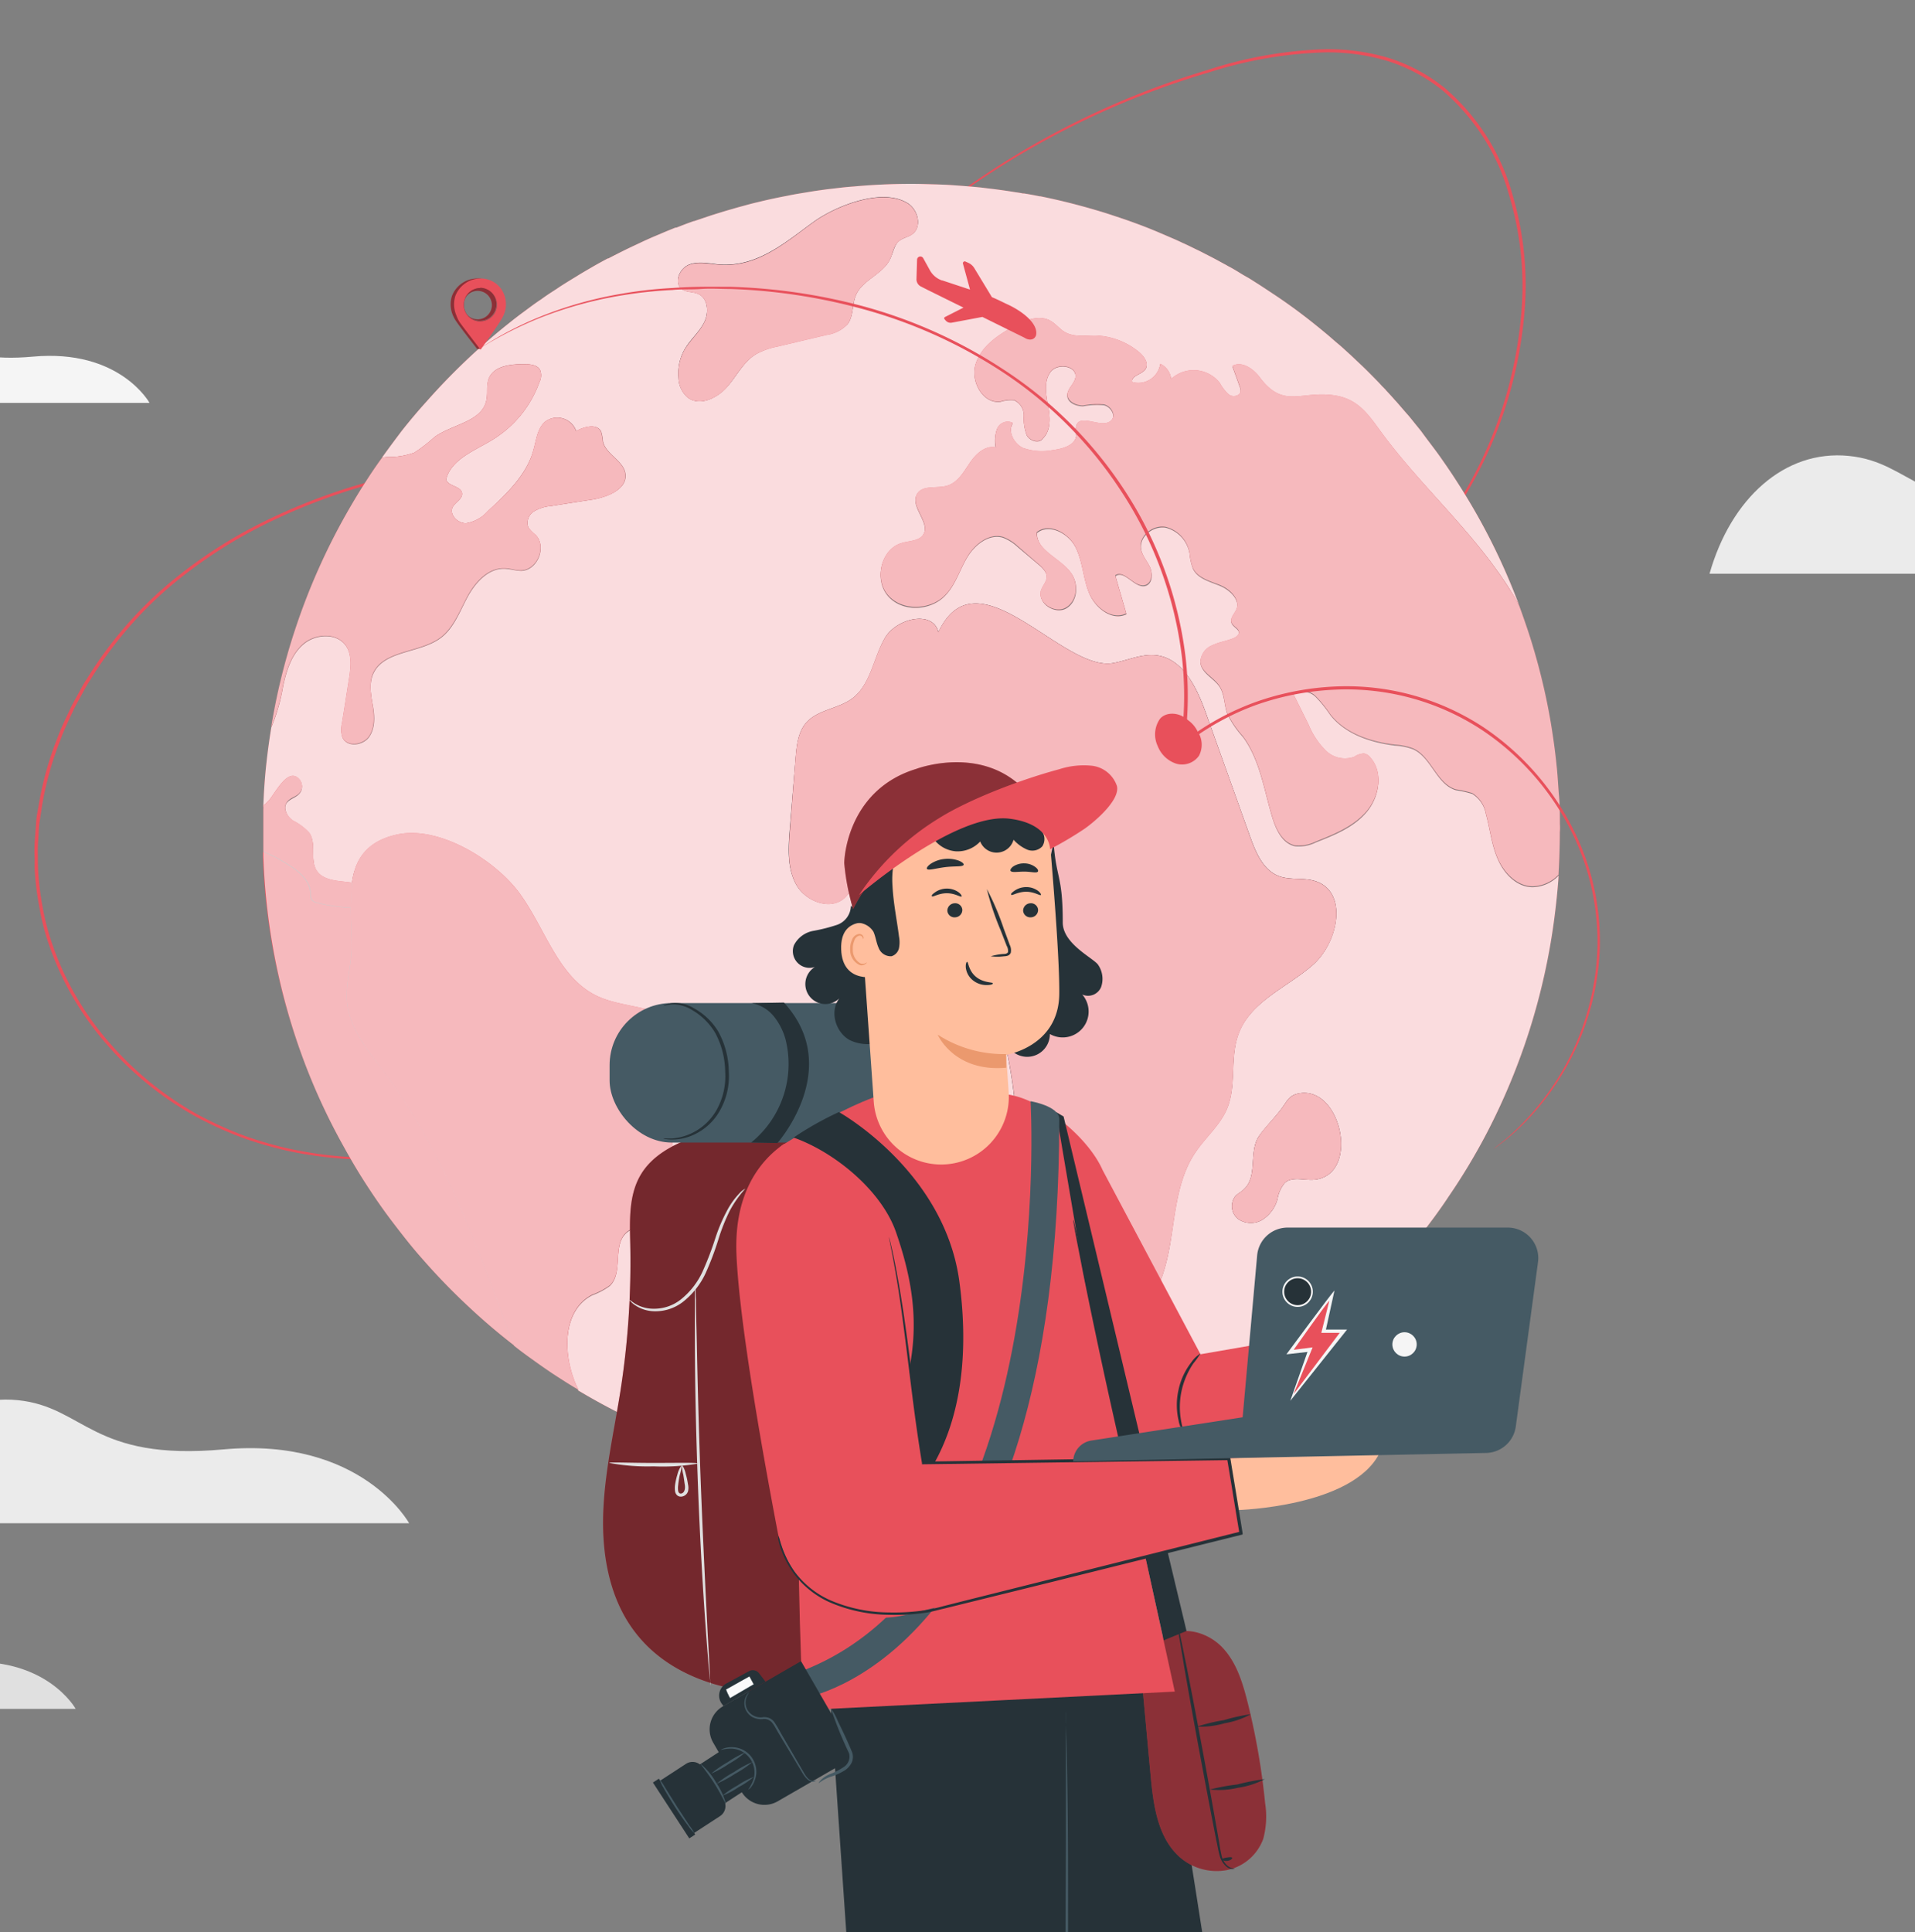 <svg xmlns="http://www.w3.org/2000/svg" viewBox="0 0 295.73 298.37"><rect x="0" y="0" width="295.73" height="298.37" fill="#808080" stroke="none"/><defs><style>.cls-1{fill:#ebebeb;}.cls-2{fill:#f5f5f5;}.cls-3{fill:#e0e0e0;}.cls-4{fill:#e8505b;}.cls-5{opacity:0.8;}.cls-6{fill:#fff;}.cls-7{fill:#263238;}.cls-8{opacity:0.6;}.cls-9{opacity:0.4;}.cls-10{fill:#455a64;}.cls-11{opacity:0.5;}.cls-12{fill:#ffbe9d;}.cls-13{fill:#eb996e;}.cls-14{fill:#fafafa;}</style></defs><title>heroMesa de trabajo 1</title><g id="Background_Complete" data-name="Background Complete"><path class="cls-1" d="M16.76,430.78c20.4-7.5,30-28.65,34.48-48.75.74-3.36,2-6.77,1.16-10.1s-4.08-6.29-7.46-5.66c-2.8.52-4.63,3.11-6.64,5.13a20.28,20.28,0,0,1-9.83,5.42c-2.43.55-5.25.54-7.08-1.16-2.5-2.33-1.82-6.38-.95-9.68l4.88-18.47c.87-3.3,1.75-6.67,1.52-10.08s-1.79-6.92-4.75-8.62-7.38-.89-8.88,2.17a31.51,31.51,0,0,0-1.16,4.1c-.44,1.34-1.48,2.7-2.9,2.74s-2.54-1.24-3.29-2.46c-2.61-4.23-3.85-9.14-4.94-14s-2.09-9.77-4.3-14.22-5.8-8.45-10.53-10-10.6.11-13,4.45-.88,9.79,1.15,14.34A76.64,76.64,0,0,0-14,334.65a6.3,6.3,0,0,1,1.9,3.44c.16,2.39-2.53,4-4.92,4.2-2.71.17-5.35-.78-8-1.14s-5.81,0-7.43,2.22c-2.24,3-.29,7.31,1.93,10.36A66.58,66.58,0,0,0-14.34,369.4c2.24,1.53,4.63,3,6.18,5.19s2,5.51.19,7.53-5.08,2-7.54.84-4.42-3.11-6.65-4.66c-4.16-2.9-10.19-4.11-14.15-.94-2.61,2.08-3.7,5.63-3.51,9a24.71,24.71,0,0,0,3,9.48A66.57,66.57,0,0,0-14.24,422c9.75,6.4,19.4,9.93,31,8.82"/><path class="cls-1" d="M-19.71,235.21H63.18s-7.33-13.34-28.66-11.4c-20.38,1.85-21.42-6.56-31.78-7.6S-16.26,223.12-19.71,235.21Z"/><path class="cls-1" d="M264,88.59h79.38s-7-12.77-27.45-10.91c-19.52,1.77-20.51-6.29-30.43-7.28S267.29,77,264,88.59Z"/><path class="cls-2" d="M-28.84,62.21H23.09s-4.59-8.36-18-7.14C-7.64,56.23-8.28,51-14.78,50.31S-26.68,54.64-28.84,62.21Z"/><path class="cls-3" d="M-40.25,263.88H11.69s-4.6-8.36-18-7.14C-19,257.9-19.69,252.63-26.18,252S-38.08,256.31-40.25,263.88Z"/></g><g id="Earth"><path class="cls-4" d="M205.58,97.85l.4-.31,1.2-.86c.53-.38,1.21-.81,1.95-1.41l2.57-2c.92-.83,2-1.72,3.05-2.75S217,88.3,218.14,87a64.63,64.63,0,0,0,7.13-9.51,65.51,65.51,0,0,0,9.66-29.11,48.53,48.53,0,0,0-1.83-18.05A32.87,32.87,0,0,0,222.81,14a26,26,0,0,0-8.67-4.62,32.23,32.23,0,0,0-9.51-1.29,64.52,64.52,0,0,0-17.95,3.1,128.28,128.28,0,0,0-28.4,12.26A133.05,133.05,0,0,0,141.12,35.4c-1.89,1.6-3.35,2.83-4.31,3.72l-1.11,1-.39.33s.11-.13.35-.36l1.08-1c.93-.91,2.38-2.17,4.25-3.79a128,128,0,0,1,45.56-24.51A64.58,64.58,0,0,1,204.63,7.6a33,33,0,0,1,9.66,1.3,26.5,26.5,0,0,1,8.85,4.72,33.35,33.35,0,0,1,10.45,16.52,48.93,48.93,0,0,1,1.82,18.24,65.36,65.36,0,0,1-9.83,29.26,63,63,0,0,1-7.23,9.51c-1.14,1.34-2.37,2.43-3.43,3.51s-2.16,1.91-3.09,2.73l-2.61,2c-.74.59-1.44,1-2,1.37l-1.23.82C205.73,97.77,205.58,97.85,205.58,97.85Z"/><path class="cls-4" d="M74.69,176.53a52.92,52.92,0,0,1-7.9,1.8,61.38,61.38,0,0,1-22-.54,59,59,0,0,1-7.06-2,57,57,0,0,1-7.27-3.25A50.66,50.66,0,0,1,16.8,161.63a46.1,46.1,0,0,1-9.57-16.76,37.19,37.19,0,0,1-1.19-5,41.73,41.73,0,0,1-.65-5.14c-.09-.87,0-1.75-.06-2.62a21.16,21.16,0,0,1,.07-2.64c.06-.88.13-1.76.19-2.65s.27-1.76.41-2.64a50.3,50.3,0,0,1,2.85-10.18c.59-1.64,1.37-3.18,2.09-4.74.37-.77.81-1.5,1.21-2.25s.8-1.5,1.27-2.19A61.17,61.17,0,0,1,26,90.17a73.2,73.2,0,0,1,14.67-9.58A91.58,91.58,0,0,1,54.87,75a120.6,120.6,0,0,1,21.67-4.18c2.6-.25,4.62-.41,6-.46l1.56-.08h.53l-.53.06-1.55.13c-1.37.09-3.38.29-6,.56A124.3,124.3,0,0,0,55,75.4,91.68,91.68,0,0,0,40.84,81,73.28,73.28,0,0,0,26.3,90.53a61.06,61.06,0,0,0-12.45,14.6c-.46.69-.85,1.44-1.25,2.18s-.84,1.47-1.2,2.23c-.71,1.55-1.49,3.08-2.06,4.7a50,50,0,0,0-2.83,10.08c-.13.87-.26,1.74-.4,2.61s-.13,1.75-.19,2.62a20.69,20.69,0,0,0-.07,2.61c0,.86,0,1.73.06,2.59a42.72,42.72,0,0,0,.63,5.08,37.88,37.88,0,0,0,1.18,4.89,45.63,45.63,0,0,0,9.44,16.6,50.59,50.59,0,0,0,13.51,10.86,57.4,57.4,0,0,0,7.19,3.24,58.46,58.46,0,0,0,7,2,62,62,0,0,0,21.89.7c2.58-.39,4.56-.81,5.89-1.13l1.52-.36Z"/><path class="cls-4" d="M231.33,132.74c-1-2.22-1.21-4.68-1.86-7a4.62,4.62,0,0,0-2.11-3.14,17.1,17.1,0,0,0-2.52-.57c-3-.89-3.77-5-6.58-6.31a9.4,9.4,0,0,0-2.82-.59c-3.76-.45-7.65-1.75-10-4.7a18.81,18.81,0,0,0-2.31-2.85,2.78,2.78,0,0,0-3.4-.32l2.35,4.74a12.31,12.31,0,0,0,2.63,4,4.23,4.23,0,0,0,4.43,1,2.94,2.94,0,0,1,1.49-.52,1.6,1.6,0,0,1,1,.62c2,2.27,1.38,6-.61,8.34s-4.94,3.51-7.78,4.63a6,6,0,0,1-3.17.62c-2-.36-3-2.5-3.58-4.42-1.29-4.25-1.9-8.87-4.54-12.45a15.72,15.72,0,0,1-2.39-3.48c-.54-1.42-.41-3.09-1.27-4.34s-2.78-2.08-2.9-3.66a2.89,2.89,0,0,1,1.85-2.57c1-.5,2.16-.64,3.21-1.07.41-.17.87-.47.88-.92,0-.66-.92-.93-1.15-1.55s.46-1.35.76-2c.65-1.55-1-3.12-2.54-3.76s-3.44-1.09-4.17-2.62a9,9,0,0,1-.51-2.26,5,5,0,0,0-3.71-4.1c-2-.31-4.11,1.42-3.79,3.35.19,1.06,1,1.89,1.41,2.87s.32,2.44-.7,2.76c-1.66.51-3.26-2.54-4.66-1.49.57,2,1.13,3.9,1.7,5.87-2.19,1.11-4.81-.91-5.74-3.19s-1-4.87-2.08-7.06-4.11-3.83-6-2.28c-.1,2.82,3.63,4,5.28,6.25,1.19,1.65,1,4.33-.74,5.37s-4.52-.77-3.86-2.69c.24-.67.79-1.22.86-1.94.06-.88-.68-1.6-1.37-2.17l-3.18-2.68a7,7,0,0,0-2.27-1.43c-2.19-.63-4.38,1.15-5.54,3.1s-1.8,4.26-3.41,5.9c-2.3,2.37-6.66,2.52-8.81,0s-1.07-7.16,2.12-8.06c1.21-.33,2.73-.3,3.36-1.36,1.11-1.89-2.06-4.3-1-6.2.84-1.46,3.06-.8,4.67-1.29s2.51-2.11,3.46-3.5,2.41-2.78,4.06-2.41a5.14,5.14,0,0,1,.18-2.89,1.76,1.76,0,0,1,2.42-.89c-.81,1.33.16,3.19,1.57,3.86a8.68,8.68,0,0,0,4.62.33c1.55-.19,3.5-.76,3.63-2.32a5.51,5.51,0,0,1,0-1.52c.68-1.86,4.1.7,5.42-.79.76-.78-.08-2.16-1.14-2.41a11.3,11.3,0,0,0-3.22.16c-1.08,0-2.4-.53-2.44-1.61s1.14-1.82,1.27-2.87c.2-1.77-2.81-2.23-3.87-.79s-.69,3.43-.37,5.19.49,3.83-.81,5.07c-.55.84-2,.4-2.47-.49a7.21,7.21,0,0,1-.46-3,2.55,2.55,0,0,0-1.51-2.42,5.31,5.31,0,0,0-2.11.24c-2.76.33-4.68-3.24-3.8-5.87s3.36-4.35,5.79-5.7c1.77-1,4-1.9,5.74-.9.82.46,1.39,1.25,2.2,1.73,1.4.82,3.13.52,4.73.55a11.06,11.06,0,0,1,6.9,2.68c.71.65,1.38,1.73.82,2.51s-2.33,1-2,2a3.44,3.44,0,0,0,4.31-2.78,2.89,2.89,0,0,1,1.67,2.35,5.12,5.12,0,0,1,7.53.62,6.65,6.65,0,0,0,1.4,1.79c.63.41,1.74.2,1.82-.54a1.53,1.53,0,0,0-.13-.7c-.38-1.08-.77-2.14-1.15-3.2,1.47-.8,3.22.44,4.22,1.77,3.71,5,6.36,2,11.59,2.8,3.53.53,5.09,2.8,7.09,5.55C219.34,75,227.43,82,233,90.78c.59.91,1.13,1.85,1.64,2.8-.1-.24-.18-.47-.27-.71a97.71,97.71,0,0,0-8.09-16.45c-.68-1.11-1.38-2.2-2.09-3.28-.45-.67-.91-1.35-1.37-2-.58-.85-1.2-1.68-1.82-2.5s-1-1.32-1.49-2c-.35-.45-.72-.89-1.08-1.34s-.79-1-1.24-1.49l-1.33-1.54c-.13-.15-.27-.31-.43-.47-.46-.54-.95-1.06-1.44-1.59a.52.52,0,0,0-.14-.16q-.19-.21-.42-.42c-.39-.45-.82-.88-1.23-1.3-.69-.7-1.38-1.4-2.1-2.07s-1.19-1.14-1.8-1.69-1.08-1-1.64-1.46-1.08-.94-1.63-1.4-1.35-1.12-2.05-1.68h0c-1.92-1.54-3.9-3-5.93-4.36l-1.51-1c-.51-.34-1-.66-1.54-1s-1-.65-1.55-.95-1.05-.63-1.57-.94-.84-.49-1.27-.71a7,7,0,0,0-.65-.36c-.91-.51-1.83-1-2.75-1.46-.46-.24-.92-.48-1.39-.7s-1.19-.59-1.79-.86a1.31,1.31,0,0,0-.27-.12c-.54-.26-1.08-.51-1.64-.75-.77-.33-1.55-.67-2.33-1s-1.77-.73-2.68-1.07-2-.74-3-1.07-2.05-.69-3.08-1-2.06-.61-3.11-.89q-3.09-.84-6.26-1.48a.45.45,0,0,1-.11,0c-.81-.16-1.62-.32-2.43-.44l-.16,0q-.52-.11-1.08-.18-2.25-.37-4.56-.63l-.56-.07c-.44-.06-.89-.09-1.35-.14q-1.51-.13-3.06-.24c-1.06-.08-2.14-.12-3.22-.15s-2.25-.07-3.37-.07q-4.48,0-8.85.4c-.7.05-1.38.11-2.07.19l-2.14.25c-.71.1-1.42.19-2.12.3l-2.13.35c-.6.1-1.22.21-1.82.34-1.49.28-3,.6-4.42.95-.69.16-1.37.33-2.05.52s-1.36.36-2,.56c-1.13.31-2.22.66-3.32,1h0l-2.67.9-.06,0c-.9.31-1.77.65-2.66,1l-.15,0c-.8.32-1.61.65-2.41,1-1,.41-2,.85-2.95,1.3s-1.63.76-2.42,1.15-1.72.86-2.56,1.3l-.09,0c-.81.43-1.62.87-2.41,1.33s-1.63.94-2.44,1.45h0c-.76.46-1.51.92-2.25,1.39-.29.18-.56.37-.84.56-.8.51-1.56,1-2.33,1.57-1,.65-1.88,1.33-2.79,2s-1.61,1.22-2.38,1.84A99.62,99.62,0,0,0,65.87,62c-1.35,1.49-2.62,3-3.85,4.56C61,67.91,60,69.25,59,70.65q-1.31,1.81-2.53,3.71,1.23-1.89,2.53-3.71l.76-.08A11.68,11.68,0,0,0,64,69.89a25.61,25.61,0,0,0,3.11-2.41c2.76-2,7.28-2.33,8-5.63.25-1.11,0-2.32.37-3.38.77-2,3.42-2.27,5.55-2.24.9,0,2,.13,2.38.92A2.28,2.28,0,0,1,83.3,59,17.24,17.24,0,0,1,76,67.94c-2.76,1.68-6.36,3-7.12,6.12.38,1.06,2.32,1,2.47,2.09.12.89-1,1.35-1.44,2.14-.6,1.16.78,2.57,2.09,2.51a5.79,5.79,0,0,0,3.38-1.9c2.89-2.68,5.92-5.57,7-9.38.45-1.57.61-3.41,1.88-4.45A3.1,3.1,0,0,1,89,66.57c1.25-.69,3.2-1.22,3.85.08a6.75,6.75,0,0,1,.27,1.49c.41,2,3.19,3,3.47,5,.34,2.36-2.69,3.58-5.06,4-2.14.33-4.28.66-6.42,1A6.06,6.06,0,0,0,82.4,79a2.08,2.08,0,0,0-.8,2.49,6.64,6.64,0,0,0,1.11,1.14c1.78,1.78.32,5.44-2.18,5.52-.86,0-1.7-.28-2.56-.32-2.54-.11-4.55,2.13-5.76,4.36s-2.1,4.79-4.13,6.32c-3.27,2.45-8.9,1.88-10.49,5.66-.63,1.52-.3,3.23,0,4.87s.36,3.42-.59,4.77-3.38,1.62-4.08.13a3.69,3.69,0,0,1-.09-2.11c.38-2.35.74-4.7,1.11-7,.27-1.75.51-3.7-.53-5.13-1.44-2-4.67-1.8-6.55-.2s-2.63,4.11-3.15,6.5a28.32,28.32,0,0,1-1.81,6.31h0c-.33,2-.6,4-.81,6s-.35,4.11-.43,6.2a6.93,6.93,0,0,0,.81-.76c1-1,3-5.39,4.82-3.25a1.62,1.62,0,0,1,0,2c-.56.72-1.67.87-2.1,1.65s.21,2.06,1.06,2.67a8.85,8.85,0,0,1,2.51,1.87c1.16,1.66.05,4.18,1.17,5.88,1,1.46,3,1.55,4.79,1.75l.61.09c.49-3.49,2.12-6.33,6.88-7.41,6.56-1.49,15.19,4,18.89,8.9,4.12,5.54,6.07,13.37,12.38,16.15,4.52,2,11,1.26,13.15,5.69,2,4-1.46,8.42-2,12.81-.34,2.91.62,5.79.84,8.69s-.65,6.32-3.3,7.54c-1.48.66-3.33.58-4.52,1.69-2.11,2-.38,6.13-2.49,8.12a10.91,10.91,0,0,1-2.68,1.42c-4.74,2.39-4.62,9.37-2.41,14.21l.24.5a100.06,100.06,0,0,0,51.4,14.2,99.74,99.74,0,0,0,47-11.71h0a100.71,100.71,0,0,0,8.87-5.34,99.25,99.25,0,0,0,12.45-9.9,96.71,96.71,0,0,0,7.61-7.94c1.68-1.94,3.27-3.95,4.79-6,.78-1.07,1.54-2.13,2.25-3.22a96.19,96.19,0,0,0,6-10A99.91,99.91,0,0,0,240,142.05c.3-2.25.54-4.54.7-6.84a5.75,5.75,0,0,1-4,1.79C234.28,137,232.3,135,231.33,132.74Z"/><g class="cls-5"><path class="cls-6" d="M231.33,132.74c-1-2.22-1.21-4.68-1.86-7a4.62,4.62,0,0,0-2.11-3.14,17.1,17.1,0,0,0-2.52-.57c-3-.89-3.77-5-6.58-6.31a9.4,9.4,0,0,0-2.82-.59c-3.76-.45-7.65-1.75-10-4.7a18.81,18.81,0,0,0-2.31-2.85,2.78,2.78,0,0,0-3.4-.32l2.35,4.74a12.31,12.31,0,0,0,2.63,4,4.23,4.23,0,0,0,4.43,1,2.94,2.94,0,0,1,1.49-.52,1.6,1.6,0,0,1,1,.62c2,2.27,1.38,6-.61,8.34s-4.94,3.51-7.78,4.63a6,6,0,0,1-3.17.62c-2-.36-3-2.5-3.58-4.42-1.29-4.25-1.9-8.87-4.54-12.45a15.72,15.72,0,0,1-2.39-3.48c-.54-1.42-.41-3.09-1.27-4.34s-2.78-2.08-2.9-3.66a2.89,2.89,0,0,1,1.85-2.57c1-.5,2.16-.64,3.21-1.07.41-.17.87-.47.88-.92,0-.66-.92-.93-1.15-1.55s.46-1.35.76-2c.65-1.55-1-3.12-2.54-3.76s-3.44-1.09-4.17-2.62a9,9,0,0,1-.51-2.26,5,5,0,0,0-3.71-4.1c-2-.31-4.11,1.42-3.79,3.35.19,1.06,1,1.89,1.41,2.87s.32,2.44-.7,2.76c-1.66.51-3.26-2.54-4.66-1.49.57,2,1.13,3.9,1.7,5.87-2.19,1.11-4.81-.91-5.74-3.19s-1-4.87-2.08-7.06-4.11-3.83-6-2.28c-.1,2.82,3.63,4,5.28,6.25,1.19,1.65,1,4.33-.74,5.37s-4.52-.77-3.86-2.69c.24-.67.79-1.22.86-1.94.06-.88-.68-1.6-1.37-2.17l-3.18-2.68a7,7,0,0,0-2.27-1.43c-2.19-.63-4.38,1.15-5.54,3.1s-1.8,4.26-3.41,5.9c-2.3,2.37-6.66,2.52-8.81,0s-1.07-7.16,2.12-8.06c1.21-.33,2.73-.3,3.36-1.36,1.11-1.89-2.06-4.3-1-6.2.84-1.46,3.06-.8,4.67-1.29s2.51-2.11,3.46-3.5,2.41-2.78,4.06-2.41a5.14,5.14,0,0,1,.18-2.89,1.76,1.76,0,0,1,2.42-.89c-.81,1.33.16,3.19,1.57,3.86a8.68,8.68,0,0,0,4.62.33c1.55-.19,3.5-.76,3.63-2.32a5.51,5.51,0,0,1,0-1.52c.68-1.86,4.1.7,5.42-.79.76-.78-.08-2.16-1.14-2.41a11.3,11.3,0,0,0-3.22.16c-1.08,0-2.4-.53-2.44-1.61s1.14-1.82,1.27-2.87c.2-1.77-2.81-2.23-3.87-.79s-.69,3.43-.37,5.19.49,3.83-.81,5.07c-.55.84-2,.4-2.47-.49a7.21,7.21,0,0,1-.46-3,2.55,2.55,0,0,0-1.51-2.42,5.31,5.31,0,0,0-2.11.24c-2.76.33-4.68-3.24-3.8-5.87s3.36-4.35,5.79-5.7c1.77-1,4-1.9,5.74-.9.82.46,1.39,1.25,2.2,1.73,1.4.82,3.13.52,4.73.55a11.06,11.06,0,0,1,6.9,2.68c.71.65,1.38,1.73.82,2.51s-2.33,1-2,2a3.44,3.44,0,0,0,4.31-2.78,2.89,2.89,0,0,1,1.67,2.35,5.12,5.12,0,0,1,7.53.62,6.65,6.65,0,0,0,1.4,1.79c.63.41,1.74.2,1.82-.54a1.53,1.53,0,0,0-.13-.7c-.38-1.08-.77-2.14-1.15-3.2,1.47-.8,3.22.44,4.22,1.77,3.71,5,6.36,2,11.59,2.8,3.53.53,5.09,2.8,7.09,5.55C219.34,75,227.43,82,233,90.78c.59.91,1.13,1.85,1.64,2.8-.1-.24-.18-.47-.27-.71a97.71,97.71,0,0,0-8.09-16.45c-.68-1.11-1.38-2.2-2.09-3.28-.45-.67-.91-1.35-1.37-2-.58-.85-1.2-1.68-1.82-2.5s-1-1.32-1.49-2c-.35-.45-.72-.89-1.08-1.34s-.79-1-1.24-1.49l-1.33-1.54c-.13-.15-.27-.31-.43-.47-.46-.54-.95-1.06-1.44-1.59a.52.52,0,0,0-.14-.16q-.19-.21-.42-.42c-.39-.45-.82-.88-1.23-1.3-.69-.7-1.38-1.4-2.1-2.07s-1.19-1.14-1.8-1.69-1.08-1-1.64-1.46-1.08-.94-1.63-1.4-1.35-1.12-2.05-1.68h0c-1.92-1.54-3.9-3-5.93-4.36l-1.51-1c-.51-.34-1-.66-1.54-1s-1-.65-1.55-.95-1.05-.63-1.57-.94-.84-.49-1.27-.71a7,7,0,0,0-.65-.36c-.91-.51-1.83-1-2.75-1.46-.46-.24-.92-.48-1.39-.7s-1.19-.59-1.79-.86a1.31,1.31,0,0,0-.27-.12c-.54-.26-1.08-.51-1.64-.75-.77-.33-1.55-.67-2.33-1s-1.77-.73-2.68-1.07-2-.74-3-1.07-2.05-.69-3.08-1-2.06-.61-3.11-.89q-3.09-.84-6.26-1.48a.45.45,0,0,1-.11,0c-.81-.16-1.62-.32-2.43-.44l-.16,0q-.52-.11-1.08-.18-2.25-.37-4.56-.63l-.56-.07c-.44-.06-.89-.09-1.35-.14q-1.51-.13-3.06-.24c-1.06-.08-2.14-.12-3.22-.15s-2.25-.07-3.37-.07q-4.48,0-8.85.4c-.7.05-1.38.11-2.07.19l-2.14.25c-.71.1-1.42.19-2.12.3l-2.13.35c-.6.1-1.22.21-1.82.34-1.49.28-3,.6-4.42.95-.69.16-1.37.33-2.05.52s-1.36.36-2,.56c-1.13.31-2.22.66-3.32,1h0l-2.67.9-.06,0c-.9.31-1.77.65-2.66,1l-.15,0c-.8.32-1.61.65-2.41,1-1,.41-2,.85-2.95,1.3s-1.63.76-2.42,1.15-1.72.86-2.56,1.3l-.09,0c-.81.43-1.62.87-2.41,1.33s-1.63.94-2.44,1.45h0c-.76.46-1.51.92-2.25,1.39-.29.18-.56.37-.84.56-.8.51-1.56,1-2.33,1.57-1,.65-1.88,1.33-2.79,2s-1.61,1.22-2.38,1.84A99.62,99.62,0,0,0,65.87,62c-1.35,1.49-2.62,3-3.85,4.56C61,67.91,60,69.25,59,70.65q-1.31,1.81-2.53,3.71,1.23-1.89,2.53-3.71l.76-.08A11.68,11.68,0,0,0,64,69.89a25.61,25.61,0,0,0,3.11-2.41c2.76-2,7.28-2.33,8-5.63.25-1.11,0-2.32.37-3.38.77-2,3.42-2.27,5.55-2.24.9,0,2,.13,2.38.92A2.28,2.28,0,0,1,83.3,59,17.24,17.24,0,0,1,76,67.94c-2.76,1.68-6.36,3-7.12,6.12.38,1.06,2.32,1,2.47,2.09.12.89-1,1.35-1.44,2.14-.6,1.16.78,2.57,2.09,2.51a5.79,5.79,0,0,0,3.38-1.9c2.89-2.68,5.92-5.57,7-9.38.45-1.57.61-3.41,1.88-4.45A3.1,3.1,0,0,1,89,66.57c1.25-.69,3.2-1.22,3.85.08a6.75,6.75,0,0,1,.27,1.49c.41,2,3.19,3,3.47,5,.34,2.36-2.69,3.58-5.06,4-2.14.33-4.28.66-6.42,1A6.06,6.06,0,0,0,82.4,79a2.08,2.08,0,0,0-.8,2.49,6.64,6.64,0,0,0,1.11,1.14c1.78,1.78.32,5.44-2.18,5.52-.86,0-1.7-.28-2.56-.32-2.54-.11-4.55,2.13-5.76,4.36s-2.1,4.79-4.13,6.32c-3.27,2.45-8.9,1.88-10.49,5.66-.63,1.52-.3,3.23,0,4.87s.36,3.42-.59,4.77-3.38,1.62-4.08.13a3.69,3.69,0,0,1-.09-2.11c.38-2.35.74-4.7,1.11-7,.27-1.75.51-3.7-.53-5.13-1.44-2-4.67-1.8-6.55-.2s-2.63,4.11-3.15,6.5a28.32,28.32,0,0,1-1.81,6.31h0c-.33,2-.6,4-.81,6s-.35,4.11-.43,6.2a6.93,6.93,0,0,0,.81-.76c1-1,3-5.39,4.82-3.25a1.62,1.62,0,0,1,0,2c-.56.72-1.67.87-2.1,1.65s.21,2.06,1.06,2.67a8.85,8.85,0,0,1,2.51,1.87c1.16,1.66.05,4.18,1.17,5.88,1,1.46,3,1.55,4.79,1.75l.61.09c.49-3.49,2.12-6.33,6.88-7.41,6.56-1.49,15.19,4,18.89,8.9,4.12,5.54,6.07,13.37,12.38,16.15,4.52,2,11,1.26,13.15,5.69,2,4-1.46,8.42-2,12.81-.34,2.91.62,5.79.84,8.69s-.65,6.32-3.3,7.54c-1.48.66-3.33.58-4.52,1.69-2.11,2-.38,6.13-2.49,8.12a10.91,10.91,0,0,1-2.68,1.42c-4.74,2.39-4.62,9.37-2.41,14.21l.24.5a100.06,100.06,0,0,0,51.4,14.2,99.74,99.74,0,0,0,47-11.71h0a100.71,100.71,0,0,0,8.87-5.34,99.25,99.25,0,0,0,12.45-9.9,96.71,96.71,0,0,0,7.61-7.94c1.68-1.94,3.27-3.95,4.79-6,.78-1.07,1.54-2.13,2.25-3.22a96.19,96.19,0,0,0,6-10A99.91,99.91,0,0,0,240,142.05c.3-2.25.54-4.54.7-6.84a5.75,5.75,0,0,1-4,1.79C234.28,137,232.3,135,231.33,132.74Z"/></g><path class="cls-7" d="M116.8,54.63c-2,1.18-3,3.42-4.58,5.16s-4.28,3-6.08,1.52a4.18,4.18,0,0,1-1.36-3,7.5,7.5,0,0,1,1.08-4.59c.86-1.4,2.18-2.51,2.91-4s.58-3.65-.92-4.34c-.81-.38-1.83-.23-2.55-.76-1.29-1-.36-3.2,1.14-3.77s3.16-.13,4.76,0c5.81.37,10.09-3.44,14.45-6.6,3.4-2.45,10.63-5.36,14.56-2.85,1.57,1,2.18,3.58.71,4.71-.66.51-1.58.62-2.19,1.18s-.84,1.78-1.27,2.68c-1.1,2.36-4.27,3.21-5.29,5.6-.61,1.43-.34,3.22-1.28,4.46a5.49,5.49,0,0,1-3.26,1.62l-7.58,1.8A11.22,11.22,0,0,0,116.8,54.63Z"/><path class="cls-7" d="M184.52,178c-2.52,3.79-3,8.52-3.67,13s-1.9,9.26-5.35,12.22-9.79,2.78-11.68-1.35c-1-2.24-.51-4.88-1.07-7.28-.73-3.13-3.22-5.55-4.4-8.54-1-2.55-1-5.36-1.1-8.1-.45-15-4.1-30.61-14.29-41.59a10,10,0,0,0-4.46-3.13,5.69,5.69,0,0,0-5.85,2c-.82,1.08-1.24,2.46-2.24,3.38-2.18,2-6,.56-7.44-2s-1.25-5.72-1-8.66l.9-10.93c.16-1.91.38-4,1.63-5.41,1.78-2.05,5-2.15,7.15-3.78,2.85-2.14,3.23-6.22,5-9.3s7.44-4.38,8.27-.91c6-12.76,19.13,6.19,27,4.77,2.27-.42,4.49-1.51,6.78-1.19,4,.57,6.13,5,7.51,8.86q3.42,9.59,6.85,19.15c.87,2.43,2,5.13,4.4,6.06,1.84.71,4,.17,5.85.85,4.91,1.78,3.31,9.52-.64,12.94s-9.51,5.58-11.39,10.46c-1.42,3.68-.29,8-1.81,11.62C188.37,173.75,186.07,175.63,184.52,178Z"/><path class="cls-7" d="M203.17,182.14c-1.61.22-3.52-.57-4.75.5a5.27,5.27,0,0,0-1.15,2.56,5.52,5.52,0,0,1-2.29,3.13,3.45,3.45,0,0,1-3.74-.07,2.53,2.53,0,0,1-.51-3.5c.39-.45,1-.72,1.39-1.14,2.15-2,.68-5.78,2.31-8.19,1-1.42,2.47-2.86,3.53-4.3.81-1.11,1.11-2,2.6-2.28C207.09,167.57,210.05,181.17,203.17,182.14Z"/><path class="cls-4" d="M53.61,154.94c-.32-2.87.64-5.74.68-8.64,0-2-.11-4.11-.14-6.12a27.38,27.38,0,0,1-5.09-.72,1.52,1.52,0,0,1-.93-.47,1.77,1.77,0,0,1-.21-1.07c-.13-2.25-2.3-3.74-4.25-4.86a17.41,17.41,0,0,0-3.09-1.53c0,.24,0,.46,0,.7A100,100,0,0,0,47,164a96.15,96.15,0,0,0,6.12,13.13c1,1.82,2.06,3.62,3.19,5.38,1.39,2.17,2.85,4.29,4.42,6.34s3,3.88,4.65,5.72a97.66,97.66,0,0,0,7.09,7.3q3.3,3.09,6.9,5.87c-5.48-14.69-10.63-29.68-20-42.17C56.9,162.33,54.07,159,53.61,154.94Z"/><path class="cls-7" d="M40.56,126.79c0,.61,0,1.21,0,1.81s0,1,0,1.47c0-.49,0-1,0-1.47S40.55,127.4,40.56,126.79Z"/><g class="cls-8"><path class="cls-7" d="M84.94,211.83c.85.57,1.7,1.12,2.56,1.66.61.38,1.21.75,1.83,1.11-.62-.36-1.22-.73-1.83-1.11C86.64,213,85.79,212.4,84.94,211.83Z"/></g><path class="cls-4" d="M202.66,149.07c4-3.42,5.55-11.16.64-12.94-1.86-.68-4-.14-5.85-.85-2.41-.93-3.53-3.63-4.4-6.06q-3.42-9.59-6.85-19.15c-1.38-3.84-3.47-8.29-7.51-8.86-2.29-.32-4.51.77-6.78,1.19-7.84,1.42-21-17.53-27-4.77-.83-3.47-6.47-2.17-8.27.91s-2.18,7.16-5,9.3c-2.18,1.63-5.37,1.73-7.15,3.78-1.25,1.45-1.47,3.5-1.63,5.41L122,128c-.24,2.94-.45,6.09,1,8.66s5.26,4,7.44,2c1-.92,1.42-2.3,2.24-3.38a5.69,5.69,0,0,1,5.85-2,10,10,0,0,1,4.46,3.13c10.19,11,13.84,26.61,14.29,41.59.08,2.74.09,5.55,1.1,8.1,1.18,3,3.67,5.41,4.4,8.54.56,2.4,0,5,1.07,7.28,1.89,4.13,8.23,4.31,11.68,1.35s4.65-7.73,5.35-12.22,1.15-9.22,3.67-13c1.55-2.35,3.85-4.23,4.94-6.83,1.52-3.63.39-7.94,1.81-11.62C193.15,154.65,198.7,152.49,202.66,149.07Z"/><g class="cls-8"><path class="cls-7" d="M40.62,124.43v0h0v0c0,.19,0,.36,0,.55,0,.6,0,1.21,0,1.81,0-.6,0-1.21,0-1.81C40.59,124.79,40.61,124.62,40.62,124.43Z"/></g><g class="cls-8"><path class="cls-7" d="M40.55,130.07c0,.49,0,1,0,1.46h0C40.56,131.05,40.56,130.56,40.55,130.07Z"/></g><path class="cls-4" d="M54.33,136.29l-.61-.09c-1.76-.2-3.82-.29-4.79-1.75-1.12-1.7,0-4.22-1.17-5.88a8.85,8.85,0,0,0-2.51-1.87c-.85-.61-1.58-1.75-1.06-2.67s1.54-.93,2.1-1.65a1.62,1.62,0,0,0,0-2c-1.8-2.14-3.82,2.22-4.82,3.25a6.93,6.93,0,0,1-.81.76v0c0,.19,0,.36,0,.55,0,.6,0,1.21,0,1.81s0,1.21,0,1.81,0,1,0,1.47,0,1,0,1.46a17.41,17.41,0,0,1,3.09,1.53c1.95,1.12,4.12,2.61,4.25,4.86a1.77,1.77,0,0,0,.21,1.07,1.52,1.52,0,0,0,.93.47,27.38,27.38,0,0,0,5.09.72"/><path class="cls-4" d="M54.15,140.18c0,2,.18,4.12.14,6.12,0,2.9-1,5.77-.68,8.64.46,4.06,3.29,7.39,5.74,10.66,9.36,12.49,14.51,27.48,20,42.17h0c1,.81,2.05,1.57,3.09,2.31.83.6,1.66,1.18,2.5,1.75s1.7,1.12,2.56,1.66c.61.38,1.21.75,1.83,1.11l-.24-.5c-2.21-4.84-2.33-11.82,2.41-14.21a10.91,10.91,0,0,0,2.68-1.42c2.11-2,.38-6.12,2.49-8.12,1.19-1.11,3-1,4.52-1.69,2.65-1.22,3.5-4.62,3.3-7.54s-1.18-5.78-.84-8.69c.52-4.39,3.95-8.85,2-12.81-2.2-4.43-8.63-3.71-13.15-5.69-6.31-2.78-8.26-10.61-12.38-16.15-3.7-4.95-12.33-10.39-18.89-8.9-4.76,1.08-6.39,3.92-6.88,7.41"/><path class="cls-4" d="M46.82,99.42c1.88-1.6,5.11-1.79,6.55.2,1,1.43.8,3.38.53,5.13-.37,2.34-.73,4.69-1.11,7a3.69,3.69,0,0,0,.09,2.11c.7,1.49,3.14,1.2,4.08-.13s.84-3.16.59-4.77-.59-3.35,0-4.87c1.59-3.78,7.22-3.21,10.49-5.66,2-1.53,2.93-4.08,4.13-6.32s3.22-4.47,5.76-4.36c.86,0,1.7.35,2.56.32,2.5-.08,4-3.74,2.18-5.52a6.64,6.64,0,0,1-1.11-1.14A2.08,2.08,0,0,1,82.4,79a6.06,6.06,0,0,1,2.66-.86c2.14-.35,4.28-.68,6.42-1,2.37-.37,5.4-1.59,5.06-4-.28-2-3.06-3-3.47-5a6.75,6.75,0,0,0-.27-1.49c-.65-1.3-2.6-.77-3.85-.08a3.1,3.1,0,0,0-4.71-1.5c-1.27,1-1.43,2.88-1.88,4.45-1,3.81-4.07,6.7-7,9.38A5.79,5.79,0,0,1,72,80.8c-1.31.06-2.69-1.35-2.09-2.51.41-.79,1.56-1.25,1.44-2.14-.15-1.11-2.09-1-2.47-2.09.76-3.14,4.36-4.44,7.12-6.12A17.24,17.24,0,0,0,83.3,59a2.28,2.28,0,0,0,.1-1.84c-.42-.79-1.48-.92-2.38-.92-2.13,0-4.78.26-5.55,2.24-.42,1.06-.12,2.27-.37,3.38-.74,3.3-5.26,3.66-8,5.63A25.61,25.61,0,0,1,64,69.89a11.68,11.68,0,0,1-4.22.68l-.76.08q-1.31,1.81-2.53,3.71c-.81,1.25-1.59,2.53-2.34,3.82a99.45,99.45,0,0,0-8.69,19.38c-.78,2.37-1.46,4.78-2.06,7.23s-1.1,4.93-1.51,7.44a28.32,28.32,0,0,0,1.81-6.31C44.19,103.53,45,101,46.82,99.42Z"/><path class="cls-4" d="M130.89,50.07c.94-1.24.67-3,1.28-4.46,1-2.39,4.19-3.24,5.29-5.6.43-.9.53-2,1.27-2.68s1.53-.67,2.19-1.18c1.47-1.13.86-3.7-.71-4.71-3.93-2.51-11.16.4-14.56,2.85-4.36,3.16-8.64,7-14.45,6.6-1.6-.11-3.26-.55-4.76,0s-2.43,2.82-1.14,3.77c.72.53,1.74.38,2.55.76,1.5.69,1.65,2.86.92,4.34s-2,2.59-2.91,4a7.5,7.5,0,0,0-1.08,4.59,4.18,4.18,0,0,0,1.36,3c1.8,1.45,4.55.21,6.08-1.52s2.59-4,4.58-5.16a11.22,11.22,0,0,1,3.25-1.14l7.58-1.8A5.49,5.49,0,0,0,130.89,50.07Z"/><g class="cls-8"><path class="cls-7" d="M234.63,93.6c.47,1.27.92,2.54,1.34,3.83-.42-1.29-.87-2.56-1.34-3.83,0,0,0,0,0,0h0Z"/></g><path class="cls-4" d="M240.89,127.22c0-1.44,0-2.88-.13-4.3s-.19-2.84-.33-4.25q-.17-1.71-.39-3.39c-.16-1.19-.34-2.38-.53-3.55a97.53,97.53,0,0,0-2.35-10.41c-.37-1.31-.76-2.6-1.19-3.89s-.87-2.56-1.34-3.83v0h0c-.51-1-1-1.89-1.64-2.8C227.43,82,219.34,75,213.22,66.61c-2-2.75-3.56-5-7.09-5.55-5.23-.81-7.88,2.17-11.59-2.8-1-1.33-2.75-2.57-4.22-1.77.38,1.06.77,2.12,1.15,3.2a1.53,1.53,0,0,1,.13.7c-.08.74-1.19,1-1.82.54a6.65,6.65,0,0,1-1.4-1.79,5.12,5.12,0,0,0-7.53-.62,2.89,2.89,0,0,0-1.67-2.35A3.44,3.44,0,0,1,174.87,59c-.3-1,1.43-1.15,2-2s-.11-1.86-.82-2.51a11.06,11.06,0,0,0-6.9-2.68c-1.6,0-3.33.27-4.73-.55-.81-.48-1.38-1.27-2.2-1.73-1.76-1-4-.08-5.74.9-2.43,1.35-4.94,3.05-5.79,5.7s1,6.2,3.8,5.87a5.31,5.31,0,0,1,2.11-.24,2.55,2.55,0,0,1,1.51,2.42,7.21,7.21,0,0,0,.46,3c.47.89,1.92,1.33,2.47.49,1.3-1.24,1.14-3.31.81-5.07s-.68-3.75.37-5.19,4.07-1,3.87.79C166,59.2,164.8,60,164.85,61s1.36,1.65,2.44,1.61a11.3,11.3,0,0,1,3.22-.16c1.06.25,1.9,1.63,1.14,2.41-1.32,1.49-4.74-1.07-5.42.79a5.51,5.51,0,0,0,0,1.52c-.13,1.56-2.08,2.13-3.63,2.32a8.68,8.68,0,0,1-4.62-.33c-1.41-.67-2.38-2.53-1.57-3.86a1.76,1.76,0,0,0-2.42.89,5.14,5.14,0,0,0-.18,2.89c-1.65-.37-3.12,1-4.06,2.41s-1.85,3-3.46,3.5-3.83-.17-4.67,1.29c-1.1,1.9,2.07,4.31,1,6.2-.63,1.06-2.15,1-3.36,1.36-3.19.9-4.3,5.57-2.12,8.06s6.51,2.34,8.81,0c1.61-1.64,2.26-3.94,3.41-5.9s3.35-3.73,5.54-3.1a7,7,0,0,1,2.27,1.43L160.26,87c.69.57,1.43,1.29,1.37,2.17-.07.72-.62,1.27-.86,1.94-.66,1.92,2.11,3.74,3.86,2.69s1.93-3.72.74-5.37c-1.65-2.29-5.38-3.43-5.28-6.25,1.9-1.55,4.9.08,6,2.28s1.14,4.79,2.08,7.06,3.55,4.3,5.74,3.19c-.57-2-1.13-3.92-1.7-5.87,1.4-1,3,2,4.66,1.49,1-.32,1.15-1.78.7-2.76s-1.22-1.81-1.41-2.87C175.85,82.77,178,81,180,81.35a5,5,0,0,1,3.71,4.1,9,9,0,0,0,.51,2.26c.73,1.53,2.62,2,4.17,2.62s3.19,2.21,2.54,3.76c-.3.68-1,1.33-.76,2s1.15.89,1.15,1.55c0,.45-.47.75-.88.92-1.05.43-2.19.57-3.21,1.07a2.89,2.89,0,0,0-1.85,2.57c.12,1.58,2,2.34,2.9,3.66s.73,2.92,1.27,4.34a15.72,15.72,0,0,0,2.39,3.48c2.64,3.58,3.25,8.2,4.54,12.45.57,1.92,1.62,4.06,3.58,4.42a6,6,0,0,0,3.17-.62c2.84-1.12,5.79-2.33,7.78-4.63s2.66-6.07.61-8.34a1.6,1.6,0,0,0-1-.62,2.94,2.94,0,0,0-1.49.52,4.23,4.23,0,0,1-4.43-1,12.31,12.31,0,0,1-2.63-4l-2.35-4.74a2.78,2.78,0,0,1,3.4.32,18.81,18.81,0,0,1,2.31,2.85c2.36,3,6.25,4.25,10,4.7a9.4,9.4,0,0,1,2.82.59c2.81,1.28,3.62,5.42,6.58,6.31a17.1,17.1,0,0,1,2.52.57,4.62,4.62,0,0,1,2.11,3.14c.65,2.33.88,4.79,1.86,7s2.95,4.23,5.36,4.26a5.75,5.75,0,0,0,4-1.79h0c.12-2.19.2-4.38.2-6.6C240.92,128.14,240.92,127.68,240.89,127.22Z"/><path class="cls-4" d="M200.56,168.85c-1.49.3-1.79,1.17-2.6,2.28-1.06,1.44-2.57,2.88-3.53,4.3-1.63,2.41-.16,6.17-2.31,8.19-.43.42-1,.69-1.39,1.14a2.53,2.53,0,0,0,.51,3.5,3.45,3.45,0,0,0,3.74.07,5.52,5.52,0,0,0,2.29-3.13,5.27,5.27,0,0,1,1.15-2.56c1.23-1.07,3.14-.28,4.75-.5C210.05,181.17,207.09,167.57,200.56,168.85Z"/><g class="cls-8"><path class="cls-6" d="M202.66,149.07c4-3.42,5.55-11.16.64-12.94-1.86-.68-4-.14-5.85-.85-2.41-.93-3.53-3.63-4.4-6.06q-3.42-9.59-6.85-19.15c-1.38-3.84-3.47-8.29-7.51-8.86-2.29-.32-4.51.77-6.78,1.19-7.84,1.42-21-17.53-27-4.77-.83-3.47-6.47-2.17-8.27.91s-2.18,7.16-5,9.3c-2.18,1.63-5.37,1.73-7.15,3.78-1.25,1.45-1.47,3.5-1.63,5.41L122,128c-.24,2.94-.45,6.09,1,8.66s5.26,4,7.44,2c1-.92,1.42-2.3,2.24-3.38a5.69,5.69,0,0,1,5.85-2,10,10,0,0,1,4.46,3.13c10.19,11,13.84,26.61,14.29,41.59.08,2.74.09,5.55,1.1,8.1,1.18,3,3.67,5.41,4.4,8.54.56,2.4,0,5,1.07,7.28,1.89,4.13,8.23,4.31,11.68,1.35s4.65-7.73,5.35-12.22,1.15-9.22,3.67-13c1.55-2.35,3.85-4.23,4.94-6.83,1.52-3.63.39-7.94,1.81-11.62C193.15,154.65,198.7,152.49,202.66,149.07Z"/></g><g class="cls-8"><path class="cls-6" d="M79.34,207.77h0c1,.81,2.05,1.57,3.09,2.31.83.6,1.66,1.18,2.5,1.75s1.7,1.12,2.56,1.66c.61.38,1.21.75,1.83,1.11-.08-.17-.16-.33-.24-.51-2.21-4.83-2.33-11.81,2.41-14.2a10.91,10.91,0,0,0,2.68-1.42c2.11-2,.38-6.12,2.49-8.12,1.19-1.11,3-1,4.52-1.69,2.65-1.22,3.5-4.62,3.3-7.54s-1.18-5.78-.84-8.69c.52-4.39,3.95-8.85,2-12.81-2.2-4.43-8.63-3.71-13.15-5.69-6.31-2.78-8.26-10.61-12.38-16.15-3.7-4.95-12.33-10.39-18.89-8.9-4.76,1.08-6.39,3.92-6.88,7.41l-.61-.09c-1.76-.2-3.82-.29-4.79-1.75-1.12-1.7,0-4.22-1.17-5.88a8.85,8.85,0,0,0-2.51-1.87c-.85-.61-1.58-1.75-1.06-2.67s1.54-.93,2.1-1.65a1.62,1.62,0,0,0,0-2c-1.8-2.14-3.82,2.22-4.82,3.25a6.93,6.93,0,0,1-.81.76v0c0,.19,0,.36,0,.55,0,.6,0,1.21,0,1.81s0,1.21,0,1.81,0,1,0,1.47,0,1,0,1.46c0,.24,0,.46,0,.7A100,100,0,0,0,47,164a96.15,96.15,0,0,0,6.12,13.13c1,1.82,2.06,3.62,3.19,5.38,1.39,2.17,2.85,4.29,4.42,6.34s3,3.88,4.65,5.72a97.66,97.66,0,0,0,7.09,7.3q3.3,3.09,6.9,5.87"/></g><g class="cls-8"><path class="cls-6" d="M46.82,99.42c1.88-1.6,5.11-1.79,6.55.2,1,1.43.8,3.38.53,5.13-.37,2.34-.73,4.69-1.11,7a3.69,3.69,0,0,0,.09,2.11c.7,1.49,3.14,1.2,4.08-.13s.84-3.16.59-4.77-.59-3.35,0-4.87c1.59-3.78,7.22-3.21,10.49-5.66,2-1.53,2.93-4.08,4.13-6.32s3.22-4.47,5.76-4.36c.86,0,1.7.35,2.56.32,2.5-.08,4-3.74,2.18-5.52a6.64,6.64,0,0,1-1.11-1.14A2.08,2.08,0,0,1,82.4,79a6.06,6.06,0,0,1,2.66-.86c2.14-.35,4.28-.68,6.42-1,2.37-.37,5.4-1.59,5.06-4-.28-2-3.06-3-3.47-5a6.75,6.75,0,0,0-.27-1.49c-.65-1.3-2.6-.77-3.85-.08a3.1,3.1,0,0,0-4.71-1.5c-1.27,1-1.43,2.88-1.88,4.45-1,3.81-4.07,6.7-7,9.38A5.79,5.79,0,0,1,72,80.8c-1.31.06-2.69-1.35-2.09-2.51.41-.79,1.56-1.25,1.44-2.14-.15-1.11-2.09-1-2.47-2.09.76-3.14,4.36-4.44,7.12-6.12A17.24,17.24,0,0,0,83.3,59a2.28,2.28,0,0,0,.1-1.84c-.42-.79-1.48-.92-2.38-.92-2.13,0-4.78.26-5.55,2.24-.42,1.06-.12,2.27-.37,3.38-.74,3.3-5.26,3.66-8,5.63A25.61,25.61,0,0,1,64,69.89a11.68,11.68,0,0,1-4.22.68l-.76.08q-1.31,1.81-2.53,3.71c-.81,1.25-1.59,2.53-2.34,3.82a99.45,99.45,0,0,0-8.69,19.38c-.78,2.37-1.46,4.78-2.06,7.23s-1.1,4.93-1.51,7.44a28.32,28.32,0,0,0,1.81-6.31C44.19,103.53,45,101,46.82,99.42Z"/></g><g class="cls-8"><path class="cls-6" d="M130.89,50.07c.94-1.24.67-3,1.28-4.46,1-2.39,4.19-3.24,5.29-5.6.43-.9.53-2,1.27-2.68s1.53-.67,2.19-1.18c1.47-1.13.86-3.7-.71-4.71-3.93-2.51-11.16.4-14.56,2.85-4.36,3.16-8.64,7-14.45,6.6-1.6-.11-3.26-.55-4.76,0s-2.43,2.82-1.14,3.77c.72.53,1.74.38,2.55.76,1.5.69,1.65,2.86.92,4.34s-2,2.59-2.91,4a7.5,7.5,0,0,0-1.08,4.59,4.18,4.18,0,0,0,1.36,3c1.8,1.45,4.55.21,6.08-1.52s2.59-4,4.58-5.16a11.22,11.22,0,0,1,3.25-1.14l7.58-1.8A5.49,5.49,0,0,0,130.89,50.07Z"/></g><g class="cls-8"><path class="cls-6" d="M240.89,127.22c0-1.44,0-2.88-.13-4.3s-.19-2.84-.33-4.25q-.17-1.71-.39-3.39c-.16-1.19-.34-2.38-.53-3.55a97.53,97.53,0,0,0-2.35-10.41c-.37-1.31-.76-2.6-1.19-3.89s-.87-2.56-1.34-3.83v0h0c-.51-1-1-1.89-1.64-2.8C227.43,82,219.34,75,213.22,66.61c-2-2.75-3.56-5-7.09-5.55-5.23-.81-7.88,2.17-11.59-2.8-1-1.33-2.75-2.57-4.22-1.77.38,1.06.77,2.12,1.15,3.2a1.53,1.53,0,0,1,.13.7c-.08.74-1.19,1-1.82.54a6.65,6.65,0,0,1-1.4-1.79,5.12,5.12,0,0,0-7.53-.62,2.89,2.89,0,0,0-1.67-2.35A3.44,3.44,0,0,1,174.87,59c-.3-1,1.43-1.15,2-2s-.11-1.86-.82-2.51a11.06,11.06,0,0,0-6.9-2.68c-1.6,0-3.33.27-4.73-.55-.81-.48-1.38-1.27-2.2-1.73-1.76-1-4-.08-5.74.9-2.43,1.35-4.94,3.05-5.79,5.7s1,6.2,3.8,5.87a5.31,5.31,0,0,1,2.11-.24,2.55,2.55,0,0,1,1.51,2.42,7.21,7.21,0,0,0,.46,3c.47.89,1.92,1.33,2.47.49,1.3-1.24,1.14-3.31.81-5.07s-.68-3.75.37-5.19,4.07-1,3.87.79C166,59.2,164.8,60,164.85,61s1.36,1.65,2.44,1.61a11.3,11.3,0,0,1,3.22-.16c1.06.25,1.9,1.63,1.14,2.41-1.32,1.49-4.74-1.07-5.42.79a5.51,5.51,0,0,0,0,1.52c-.13,1.56-2.08,2.13-3.63,2.32a8.68,8.68,0,0,1-4.62-.33c-1.41-.67-2.38-2.53-1.57-3.86a1.76,1.76,0,0,0-2.42.89,5.14,5.14,0,0,0-.18,2.89c-1.65-.37-3.12,1-4.06,2.41s-1.85,3-3.46,3.5-3.83-.17-4.67,1.29c-1.1,1.9,2.07,4.31,1,6.2-.63,1.06-2.15,1-3.36,1.36-3.19.9-4.3,5.57-2.12,8.06s6.51,2.34,8.81,0c1.61-1.64,2.26-3.94,3.41-5.9s3.35-3.73,5.54-3.1a7,7,0,0,1,2.27,1.43L160.26,87c.69.57,1.43,1.29,1.37,2.17-.07.72-.62,1.27-.86,1.94-.66,1.92,2.11,3.74,3.86,2.69s1.93-3.72.74-5.37c-1.65-2.29-5.38-3.43-5.28-6.25,1.9-1.55,4.9.08,6,2.28s1.14,4.79,2.08,7.06,3.55,4.3,5.74,3.19c-.57-2-1.13-3.92-1.7-5.87,1.4-1,3,2,4.66,1.49,1-.32,1.15-1.78.7-2.76s-1.22-1.81-1.41-2.87C175.85,82.77,178,81,180,81.35a5,5,0,0,1,3.71,4.1,9,9,0,0,0,.51,2.26c.73,1.53,2.62,2,4.17,2.62s3.19,2.21,2.54,3.76c-.3.68-1,1.33-.76,2s1.15.89,1.15,1.55c0,.45-.47.75-.88.92-1.05.43-2.19.57-3.21,1.07a2.89,2.89,0,0,0-1.85,2.57c.12,1.58,2,2.34,2.9,3.66s.73,2.92,1.27,4.34a15.72,15.72,0,0,0,2.39,3.48c2.64,3.58,3.25,8.2,4.54,12.45.57,1.92,1.62,4.06,3.58,4.42a6,6,0,0,0,3.17-.62c2.84-1.12,5.79-2.33,7.78-4.63s2.66-6.07.61-8.34a1.6,1.6,0,0,0-1-.62,2.94,2.94,0,0,0-1.49.52,4.23,4.23,0,0,1-4.43-1,12.31,12.31,0,0,1-2.63-4l-2.35-4.74a2.78,2.78,0,0,1,3.4.32,18.81,18.81,0,0,1,2.31,2.85c2.36,3,6.25,4.25,10,4.7a9.4,9.4,0,0,1,2.82.59c2.81,1.28,3.62,5.42,6.58,6.31a17.1,17.1,0,0,1,2.52.57,4.62,4.62,0,0,1,2.11,3.14c.65,2.33.88,4.79,1.86,7s2.95,4.23,5.36,4.26a5.75,5.75,0,0,0,4-1.79h0c.12-2.19.2-4.38.2-6.6C240.92,128.14,240.92,127.68,240.89,127.22Z"/></g><g class="cls-8"><path class="cls-6" d="M200.56,168.85c-1.49.3-1.79,1.17-2.6,2.28-1.06,1.44-2.57,2.88-3.53,4.3-1.63,2.41-.16,6.17-2.31,8.19-.43.42-1,.69-1.39,1.14a2.53,2.53,0,0,0,.51,3.5,3.45,3.45,0,0,0,3.74.07,5.52,5.52,0,0,0,2.29-3.13,5.27,5.27,0,0,1,1.15-2.56c1.23-1.07,3.14-.28,4.75-.5C210.05,181.17,207.09,167.57,200.56,168.85Z"/></g><path class="cls-4" d="M73.85,54s.78-.58,2.38-1.53a53.19,53.19,0,0,1,7.28-3.6,60.51,60.51,0,0,1,12.37-3.49,65.55,65.55,0,0,1,8-.91c1.42-.11,2.88-.16,4.38-.18s3,0,4.63,0a89.1,89.1,0,0,1,20.4,3A75.53,75.53,0,0,1,154.88,57,63.82,63.82,0,0,1,173.4,75.31a60.1,60.1,0,0,1,9.69,26.21,52.59,52.59,0,0,1-.21,13.53l-.42-.24a40.26,40.26,0,0,1,11.43-6.4A42.38,42.38,0,0,1,206.35,106a38.51,38.51,0,0,1,22.71,6.28,41.08,41.08,0,0,1,14,16,38.38,38.38,0,0,1,4,18,40.64,40.64,0,0,1-9.35,24.58,37.43,37.43,0,0,1-5.11,5.1l-1.49,1.13-.52.37.49-.41,1.46-1.16a40.2,40.2,0,0,0,5-5.15,40.61,40.61,0,0,0,9.15-24.47,38.11,38.11,0,0,0-4-17.83,40.7,40.7,0,0,0-13.93-15.78,38.05,38.05,0,0,0-22.43-6.17,41.9,41.9,0,0,0-12.3,2.35,39.68,39.68,0,0,0-11.28,6.32l-.52.41.1-.65a52.42,52.42,0,0,0,.2-13.39,59.53,59.53,0,0,0-9.6-26,63.34,63.34,0,0,0-18.35-18.24,75.76,75.76,0,0,0-21.45-9.6,89,89,0,0,0-20.31-3.07c-1.57,0-3.11-.11-4.6,0s-3,0-4.37.16a67.16,67.16,0,0,0-8,.86A61.51,61.51,0,0,0,83.59,49a57.69,57.69,0,0,0-7.31,3.51c-.81.45-1.4.83-1.81,1.08S73.85,54,73.85,54Z"/><path class="cls-4" d="M184.93,112.92a4.5,4.5,0,0,0-1.46-1.71c-1.56-1.41-3.55-1.21-4.36-.18a4.2,4.2,0,0,0-.32,4.19,4.61,4.61,0,0,0,2.81,2.69,3.2,3.2,0,0,0,3.55-1.2A3.66,3.66,0,0,0,184.93,112.92Z"/><path class="cls-4" d="M160,51.75c.37-1.87-2.35-3.85-4.66-4.86,0,0-1.51-.75-2.16-1v0l-2.71-4.47a2.07,2.07,0,0,0-.93-.83l-.44-.2a.28.28,0,0,0-.39.33l1.09,4,0,0-4.28-1.42-.07,0a3.42,3.42,0,0,1-1.86-1.59l-1-1.81a.58.58,0,0,0-.21-.23.51.51,0,0,0-.76.43l-.09,3a1.25,1.25,0,0,0,.68,1.14l1.08.55,5.5,2.71-2.87,1.46a.21.21,0,0,0-.06.32l.17.2a1,1,0,0,0,.94.35l4.74-.89,6.5,3.21C159,52.67,159.8,52.45,160,51.75Z"/><path class="cls-4" d="M76.89,44.63A3.88,3.88,0,0,0,73.68,43a4.2,4.2,0,0,0-3.88,2.69,4.31,4.31,0,0,0,.14,3,5.29,5.29,0,0,0,.56,1c.77,1.12,3.18,4.18,3.18,4.18h.53c.67-.94,2.36-4,2.87-5A4.16,4.16,0,0,0,76.89,44.63Zm-2.71,5A2.56,2.56,0,1,1,76.75,47,2.56,2.56,0,0,1,74.18,49.59Z"/><g class="cls-9"><path d="M76.89,44.63A3.88,3.88,0,0,0,73.68,43a4.2,4.2,0,0,0-3.88,2.69,4.31,4.31,0,0,0,.14,3,5.29,5.29,0,0,0,.56,1c.77,1.12,3.18,4.18,3.18,4.18h.53c.67-.94,2.36-4,2.87-5A4.16,4.16,0,0,0,76.89,44.63Zm-2.71,5A2.56,2.56,0,1,1,76.75,47,2.56,2.56,0,0,1,74.18,49.59Z"/></g><path class="cls-4" d="M77.42,44.65A3.88,3.88,0,0,0,74.21,43a4.21,4.21,0,0,0-3.89,2.69,4.36,4.36,0,0,0,.15,3A5.12,5.12,0,0,0,71,49.78C71.8,50.89,74.21,54,74.21,54s2.79-3.83,3.4-5A4.18,4.18,0,0,0,77.42,44.65Zm-3.23,5a2.57,2.57,0,1,1,2.56-2.57A2.55,2.55,0,0,1,74.19,49.62Z"/><path class="cls-4" d="M74.18,44.47a2.55,2.55,0,0,0-2.41,1.71A2.2,2.2,0,1,1,72,48.43a2.56,2.56,0,1,0,2.14-4Z"/><g class="cls-9"><path d="M74.18,44.47a2.55,2.55,0,0,0-2.41,1.71A2.2,2.2,0,1,1,72,48.43a2.56,2.56,0,1,0,2.14-4Z"/></g></g><g id="Character"><path class="cls-7" d="M176.39,241.89c.93,1.85,15.81,98.63,15.81,98.63l11.14,65.14-25.15,6.49L163.58,347l-11.34-63-5-34.69Z"/><path class="cls-7" d="M165.89,257.9l-.95,72.74a43.45,43.45,0,0,1-10.87,29.43l-44.84,49.37L88.86,389.25l44.3-54.83-4.84-70.59Z"/><path class="cls-10" d="M164.59,264.15a1.3,1.3,0,0,1,0,.31l0,.91c0,.84.06,2,.11,3.5.08,3,.15,7.45.2,12.88.1,10.88-.06,25.91.22,42.5.05,4.14.26,8.19.09,12.12a41.61,41.61,0,0,1-.61,5.76,20.2,20.2,0,0,1-.75,2.74c-.41.83-.73,1.71-1.2,2.48a69.48,69.48,0,0,1-5.74,8.47c-2,2.53-3.88,4.82-5.64,6.9-3.54,4.13-6.5,7.39-8.52,9.66L140.51,375l-.6.68c-.14.16-.21.23-.22.22a1.16,1.16,0,0,1,.18-.25l.56-.72c.5-.62,1.26-1.53,2.25-2.68,2-2.32,4.89-5.61,8.39-9.77,1.74-2.09,3.63-4.38,5.58-6.92a70.38,70.38,0,0,0,5.65-8.44c1.92-3.07,2.28-6.89,2.48-10.77s-.05-7.94-.1-12.1c-.29-16.59-.06-31.62-.07-42.49,0-5.41,0-9.81,0-12.88,0-1.5,0-2.67,0-3.51,0-.37,0-.67,0-.91A1.92,1.92,0,0,1,164.59,264.15Z"/><path class="cls-4" d="M170.28,180.69l15.11,28.43,35-6.05,4.39,18.31L184,232a11,11,0,0,1-5.79.21h0a11,11,0,0,1-7.89-7.22L155.4,186.3c-1.35-3.52-4.18-10.76-1.4-13.31l-2.77-2.9C155.84,165.87,167.35,174,170.28,180.69Z"/><path class="cls-7" d="M182.74,221.12a4.38,4.38,0,0,1-.74-1.8,10.58,10.58,0,0,1,0-4.72,10.43,10.43,0,0,1,2-4.27A4.61,4.61,0,0,1,185.4,209a15.61,15.61,0,0,1-1.13,1.56,12.27,12.27,0,0,0-1.79,4.16,11.88,11.88,0,0,0-.11,4.53C182.56,220.4,182.82,221.09,182.74,221.12Z"/><path class="cls-4" d="M180.16,252.67c2.67-1.69,6.4-.58,8.59,1.71s3.15,5.44,3.92,8.51a107.83,107.83,0,0,1,2.7,15.55,13.26,13.26,0,0,1-.29,5.51,7.55,7.55,0,0,1-5.65,4.83,8.61,8.61,0,0,1-7.23-2c-3.45-3.05-4.1-8.11-4.52-12.69l-1.9-20.59"/><g class="cls-9"><path d="M180.16,252.67c2.67-1.69,6.4-.58,8.59,1.71s3.15,5.44,3.92,8.51a107.83,107.83,0,0,1,2.7,15.55,13.26,13.26,0,0,1-.29,5.51,7.55,7.55,0,0,1-5.65,4.83,8.61,8.61,0,0,1-7.23-2c-3.45-3.05-4.1-8.11-4.52-12.69l-1.9-20.59"/></g><path class="cls-7" d="M190.73,288.58a1.55,1.55,0,0,1-1.46-.46,3.32,3.32,0,0,1-.92-1.58c-.2-.69-.32-1.47-.51-2.33-.68-3.45-1.59-8.22-2.57-13.49s-1.83-10.06-2.43-13.53c-.27-1.66-.5-3-.68-4.11a8.36,8.36,0,0,1-.17-1.52,10.74,10.74,0,0,1,.37,1.49c.22,1,.5,2.42.84,4.08.69,3.44,1.6,8.21,2.58,13.49s1.83,10.06,2.43,13.52c.15.86.26,1.66.42,2.32a3.08,3.08,0,0,0,.78,1.51A2.18,2.18,0,0,0,190.73,288.58Z"/><path class="cls-7" d="M190.28,286.87c.07.13-.24.41-.72.48s-.85-.12-.83-.25.37-.21.76-.27S190.22,286.74,190.28,286.87Z"/><path class="cls-7" d="M193.17,264.7a12.73,12.73,0,0,1-4.06,1.4,13.23,13.23,0,0,1-4.25.52,26.75,26.75,0,0,1,4.14-1A28.12,28.12,0,0,1,193.17,264.7Z"/><path class="cls-7" d="M195.31,274.73a12.63,12.63,0,0,1-4.13,1.33,12.44,12.44,0,0,1-4.33.27,32.78,32.78,0,0,1,4.23-.78A32.9,32.9,0,0,1,195.31,274.73Z"/><polygon class="cls-7" points="183.23 251.85 164.25 172.41 163.09 171.72 167.91 200.14 179.71 253.29 183.23 251.85"/><path class="cls-4" d="M127.56,174.29a36.84,36.84,0,0,0-20.91,1.48c-3,1.13-5.92,2.76-7.59,5.45-2,3.19-1.81,7.2-1.73,10.95A129.14,129.14,0,0,1,95.78,215c-1,6.27-2.44,12.51-2.63,18.86s1,13,4.84,18.06c5.88,7.83,16.74,10.32,26.49,9.35A31.29,31.29,0,0,0,139,256.49c4.26-2.9,7.55-7.49,8.08-12.62"/><g class="cls-11"><path d="M127.56,174.29a36.84,36.84,0,0,0-20.91,1.48c-3,1.13-5.92,2.76-7.59,5.45-2,3.19-1.81,7.2-1.73,10.95A129.14,129.14,0,0,1,95.78,215c-1,6.27-2.44,12.51-2.63,18.86s1,13,4.84,18.06c5.88,7.83,16.74,10.32,26.49,9.35A31.29,31.29,0,0,0,139,256.49c4.26-2.9,7.55-7.49,8.08-12.62"/></g><path class="cls-3" d="M115.1,183.55a16.94,16.94,0,0,0-2.42,3.44,29.44,29.44,0,0,0-1.7,4.26,45.12,45.12,0,0,1-2,5.32,12.07,12.07,0,0,1-3.55,4.49,6.94,6.94,0,0,1-4.45,1.42,5.48,5.48,0,0,1-3-1,3.52,3.52,0,0,1-.64-.57c-.12-.15-.18-.24-.17-.25s.31.28.92.66a5.57,5.57,0,0,0,2.9.77,6.63,6.63,0,0,0,4.15-1.43,11.83,11.83,0,0,0,3.37-4.34,49.82,49.82,0,0,0,2-5.25,26,26,0,0,1,1.84-4.27,11.84,11.84,0,0,1,1.85-2.54A3,3,0,0,1,115.1,183.55Z"/><path class="cls-3" d="M109.78,260.29a3,3,0,0,1-.1-.63c-.05-.47-.11-1.06-.18-1.8-.15-1.56-.33-3.83-.53-6.63-.41-5.6-.87-13.35-1.19-21.91s-.46-16.33-.47-21.95c0-2.81,0-5.08,0-6.65,0-.74,0-1.34,0-1.81a3.15,3.15,0,0,1,.05-.63,2.64,2.64,0,0,1,.06.63c0,.47,0,1.07.05,1.81,0,1.64.08,3.89.14,6.65.11,5.61.29,13.37.62,21.93s.72,16.3,1,21.91c.15,2.75.27,5,.36,6.64l.09,1.8A2.9,2.9,0,0,1,109.78,260.29Z"/><path class="cls-3" d="M107.8,226a32.24,32.24,0,0,1-6.87.43,32.37,32.37,0,0,1-6.86-.53c0-.15,3.08,0,6.86,0S107.79,225.82,107.8,226Z"/><path class="cls-3" d="M105.31,226.18a3.87,3.87,0,0,1,.59,1.41,12.34,12.34,0,0,1,.35,1.63,2.31,2.31,0,0,1,0,1.07,1.19,1.19,0,0,1-1,.81.86.86,0,0,1-.7-.22,1.08,1.08,0,0,1-.3-.59,3.56,3.56,0,0,1,0-1,11,11,0,0,1,.37-1.63,3.47,3.47,0,0,1,.66-1.38,6.63,6.63,0,0,1-.3,1.48,13.7,13.7,0,0,0-.25,1.59,3.24,3.24,0,0,0,0,.88c.06.27.22.42.44.4.54-.08.68-.74.59-1.32s-.16-1.14-.24-1.59A5.94,5.94,0,0,1,105.31,226.18Z"/><rect class="cls-10" x="94.14" y="154.89" width="48.13" height="21.54" rx="9.59"/><path class="cls-7" d="M102.47,155.33s.09-.08.29-.16a3.46,3.46,0,0,1,.93-.26,5.43,5.43,0,0,1,3.43.76,10,10,0,0,1,3.79,3.6,13.17,13.17,0,0,1,1.64,6.18,10.9,10.9,0,0,1-1.47,6.21,8.87,8.87,0,0,1-3.85,3.52,8,8,0,0,1-3.43.79,5.36,5.36,0,0,1-1-.08c-.21,0-.32-.07-.32-.09s.46,0,1.27,0a8.56,8.56,0,0,0,3.28-.92,8.74,8.74,0,0,0,3.6-3.43,10.67,10.67,0,0,0,1.36-5.95,13,13,0,0,0-1.54-6,9.92,9.92,0,0,0-3.55-3.52,5.53,5.53,0,0,0-3.23-.88C102.9,155.17,102.48,155.38,102.47,155.33Z"/><path class="cls-7" d="M121.06,154.81l-5,.09a5.77,5.77,0,0,1,3.47,2.08,9.7,9.7,0,0,1,1.82,3.68A15.64,15.64,0,0,1,116,176.43l4.06.07s10.27-11.58,1-21.69"/><path class="cls-4" d="M124.18,264.07c-.76-6.74-1-32.93-1-32.93-1-12.21-1.41-25.53-2.14-34.39-.68-8.35-4-17.6,0-20.06,14.12-8.81,18.82-8.47,18.82-8.47l7.56.1c9,.68,15.7,6.78,17,15.12l17,77.77Z"/><path class="cls-7" d="M178.19,244.27a3.26,3.26,0,0,1-.18-.55c-.12-.43-.27-1-.45-1.62-.37-1.4-.89-3.43-1.51-5.95-1.24-5-2.88-12-4.6-19.74s-3.17-14.75-4.19-19.84c-.48-2.49-.88-4.54-1.17-6-.12-.67-.21-1.21-.29-1.65a3.37,3.37,0,0,1-.07-.58,2.18,2.18,0,0,1,.17.56c.1.43.23,1,.39,1.63l1.33,6c1.13,5.13,2.65,12.1,4.34,19.8s3.3,14.65,4.45,19.77c.56,2.48,1,4.51,1.35,6,.14.66.26,1.2.35,1.63A2.27,2.27,0,0,1,178.19,244.27Z"/><path class="cls-7" d="M131.4,139.9a3.18,3.18,0,0,1-2.1,2.9,25.91,25.91,0,0,1-3.69.94,4.18,4.18,0,0,0-3,2.21,2.58,2.58,0,0,0,3.23,3.37,3.09,3.09,0,1,0,3.77,4.85c-1.52,2-.6,5.17,1.56,6.41a6.32,6.32,0,0,0,6.95-.91,10.31,10.31,0,0,0,3.28-6.52,31,31,0,0,0-.15-7.45"/><path class="cls-7" d="M156,162a3.5,3.5,0,0,0,6.13-2.33,4,4,0,0,0,5-6.1,2.18,2.18,0,0,0,2.92-1.17,3.83,3.83,0,0,0-.46-3.4c-.62-1-5.47-3.21-5.47-6.54,0-7.32-1-6.67-1.42-12.38"/><path class="cls-12" d="M132.56,136.61l2.37,33.5a10.44,10.44,0,0,0,10.42,9.71h0a10.45,10.45,0,0,0,10.42-11.13c-.21-3.19-.4-5.8-.4-5.8s8.11-1.26,8.21-9.37c.06-4.69-.75-15.31-1.44-23.46a10.64,10.64,0,0,0-10.6-9.73h-4.9A15,15,0,0,0,132.56,136.61Z"/><path class="cls-13" d="M155.38,162.77a18.84,18.84,0,0,1-10.57-3s2.5,5.83,10.59,5.1Z"/><path class="cls-7" d="M160.31,140.48a1.14,1.14,0,0,1-1.11,1.17,1.11,1.11,0,0,1-1.2-1,1.16,1.16,0,0,1,1.12-1.17A1.1,1.1,0,0,1,160.31,140.48Z"/><path class="cls-7" d="M160.74,138.2c-.14.15-1-.5-2.27-.5s-2.16.63-2.29.48.08-.34.48-.63a3.18,3.18,0,0,1,1.83-.57,3.06,3.06,0,0,1,1.81.58C160.68,137.86,160.81,138.13,160.74,138.2Z"/><path class="cls-7" d="M148.61,140.48a1.15,1.15,0,0,1-1.11,1.17,1.1,1.1,0,0,1-1.2-1,1.16,1.16,0,0,1,1.12-1.17A1.1,1.1,0,0,1,148.61,140.48Z"/><path class="cls-7" d="M148.49,138.43c-.14.15-1-.5-2.27-.5s-2.16.63-2.29.48.08-.34.48-.63a3.18,3.18,0,0,1,1.83-.57,3.13,3.13,0,0,1,1.81.58C148.43,138.09,148.56,138.36,148.49,138.43Z"/><path class="cls-7" d="M153,147.67a8.57,8.57,0,0,1,2-.36c.32,0,.62-.1.67-.32a1.6,1.6,0,0,0-.21-.94l-.94-2.42a41.68,41.68,0,0,1-2.12-6.34,40.67,40.67,0,0,1,2.62,6.15c.32.85.62,1.66.9,2.44a1.86,1.86,0,0,1,.17,1.25.79.79,0,0,1-.52.46,2,2,0,0,1-.54.08A8,8,0,0,1,153,147.67Z"/><path class="cls-7" d="M149.35,148.53c.2,0,.2,1.34,1.36,2.3s2.6.82,2.61,1-.32.27-.93.28a3.36,3.36,0,0,1-2.18-.76,2.92,2.92,0,0,1-1.06-1.92C149.1,148.86,149.25,148.52,149.35,148.53Z"/><path class="cls-7" d="M148.81,133.54c-.12.34-1.36.18-2.83.36s-2.64.57-2.83.27c-.09-.14.11-.46.59-.79a4.74,4.74,0,0,1,2.1-.74,4.93,4.93,0,0,1,2.22.26C148.6,133.12,148.87,133.38,148.81,133.54Z"/><path class="cls-7" d="M160.28,134.59c-.22.28-1.08,0-2.11,0s-1.9.19-2.11-.11c-.08-.14.05-.43.44-.7a3,3,0,0,1,1.71-.46,2.86,2.86,0,0,1,1.68.57C160.26,134.16,160.38,134.45,160.28,134.59Z"/><path class="cls-12" d="M135.3,142.69c-.14-.06-5.58-1.65-5.4,3.9s5.71,4.22,5.71,4.06S135.3,142.69,135.3,142.69Z"/><path class="cls-13" d="M133.85,148.61s-.09.07-.25.15a1,1,0,0,1-.73,0,2.38,2.38,0,0,1-1.17-2.1,3.18,3.18,0,0,1,.23-1.4,1.1,1.1,0,0,1,.7-.76.49.49,0,0,1,.58.25,1,1,0,0,1,.07.27s.12-.1.07-.33a.73.73,0,0,0-.23-.34.74.74,0,0,0-.54-.12,1.34,1.34,0,0,0-1,.89,3.3,3.3,0,0,0-.29,1.56,2.54,2.54,0,0,0,1.49,2.35,1,1,0,0,0,.88-.18C133.85,148.74,133.87,148.61,133.85,148.61Z"/><path class="cls-7" d="M132.21,142.5a2.92,2.92,0,0,1,2.67,1.37c.36.79.44,1.69.8,2.48a2,2,0,0,0,2,1.31,1.69,1.69,0,0,0,1.15-1.26,4.69,4.69,0,0,0,0-1.79c-.33-2.59-.87-5.16-1-7.77a13.33,13.33,0,0,1,1.64-7.53,7.28,7.28,0,0,1,6.49-3.65c1.72.14,3.3,1,5,1.28a6.81,6.81,0,0,0,5.63-1.88,11.33,11.33,0,0,1,1.05-.76,3.23,3.23,0,0,0-.58-1.71c-3.4-3.14-9.52-4-14-2.89a16.18,16.18,0,0,0-10.62,8.5c-1.93,4.2-1.36,10.05-.3,14.3"/><path class="cls-4" d="M162.23,128.81S141,122,131.75,140.37a34.54,34.54,0,0,1-1.37-7.07c0-1.65,1-11.47,11.09-14.56C141.47,118.74,156.69,112.93,162.23,128.81Z"/><path class="cls-7" d="M144,129.27a4.69,4.69,0,0,0,3.51,2.18,4.75,4.75,0,0,0,3.86-1.51,2.72,2.72,0,0,0,5.15-.27,6.11,6.11,0,0,0,2.07,1.51,2.11,2.11,0,0,0,2.37-.49,2.07,2.07,0,0,0-.15-2.44,5,5,0,0,0-2.16-1.45,15.5,15.5,0,0,0-8-1.22,10.8,10.8,0,0,0-7,3.83"/><g class="cls-9"><path d="M162.23,128.81a9.88,9.88,0,0,0-6.77-3.07c-6.27-.28-18,3.25-23.71,14.63a34.54,34.54,0,0,1-1.37-7.07c0-1.65,1-11.47,11.09-14.56C141.47,118.74,156.69,112.93,162.23,128.81Z"/></g><path class="cls-4" d="M132.64,138.22A39.89,39.89,0,0,1,145,126.35c4.89-3.06,13-6.08,18.55-7.56a12.3,12.3,0,0,1,5.13-.54,4.64,4.64,0,0,1,3.8,3.11c.53,2.1-3.2,5.35-5,6.62a56.62,56.62,0,0,1-5.32,3.15s.05-3.9-6.19-4.7C147.56,125.33,132.64,138.22,132.64,138.22Z"/><path class="cls-12" d="M191.08,233.18s17.73-.46,21.94-8.76l-23.26.75Z"/><path class="cls-10" d="M163.58,172.81c0,83.71-39.56,89.41-39.56,89.41l-.24-4.17c39.62-15.14,35.37-88,35.37-88S163.58,170.78,163.58,172.81Z"/><path class="cls-7" d="M115.2,259.89h13.94a0,0,0,0,1,0,0v16.94a0,0,0,0,1,0,0H115.2a4.1,4.1,0,0,1-4.1-4.1V264a4.1,4.1,0,0,1,4.1-4.1Z" transform="translate(-118.08 96.01) rotate(-30)"/><rect class="cls-7" x="106" y="271.64" width="8.81" height="7.13" transform="translate(-132.28 104.82) rotate(-33.07)"/><path class="cls-7" d="M103.73,272.48h5.09a1.86,1.86,0,0,1,1.86,1.86v5.91a1.86,1.86,0,0,1-1.86,1.86h-5.09a0,0,0,0,1,0,0v-9.63a0,0,0,0,1,0,0Z" transform="translate(-133.94 103.41) rotate(-33.07)"/><path class="cls-7" d="M111.73,263.44l-.21-.28a2.13,2.13,0,0,1,.66-3.21l3.51-1.9a1.21,1.21,0,0,1,1.53.33l1,1.3Z"/><rect class="cls-7" x="103.54" y="274.13" width="1.09" height="10.29" transform="translate(-135.52 102.03) rotate(-33.07)"/><path class="cls-10" d="M107.22,283.06a5.82,5.82,0,0,1-.94-1.11c-.54-.71-1.26-1.72-2-2.87s-1.37-2.22-1.8-3a5.72,5.72,0,0,1-.62-1.32,8.37,8.37,0,0,1,.81,1.2l1.87,3,1.92,2.92A6.77,6.77,0,0,1,107.22,283.06Z"/><path class="cls-10" d="M112.12,278.57c-.09,0-.73-1.47-1.81-3.18s-2.16-2.94-2.09-3a10.68,10.68,0,0,1,2.35,2.84A11,11,0,0,1,112.12,278.57Z"/><path class="cls-10" d="M115.1,270.6a15,15,0,0,1-2.56,1.78,15.49,15.49,0,0,1-2.72,1.5,16.37,16.37,0,0,1,2.56-1.77A16,16,0,0,1,115.1,270.6Z"/><path class="cls-10" d="M116.22,272.07a16.36,16.36,0,0,1-2.7,1.83,18.13,18.13,0,0,1-2.87,1.55,16.9,16.9,0,0,1,2.71-1.82A17,17,0,0,1,116.22,272.07Z"/><path class="cls-10" d="M116.39,274.39a13.23,13.23,0,0,1-2.34,1.58,11.75,11.75,0,0,1-2.5,1.32,13.72,13.72,0,0,1,2.34-1.58A12,12,0,0,1,116.39,274.39Z"/><path class="cls-10" d="M115.54,276.35a6.94,6.94,0,0,0,.73-1.33,3.68,3.68,0,0,0-3.47-5,7.08,7.08,0,0,0-1.5.21,1.17,1.17,0,0,1,.37-.2,3.22,3.22,0,0,1,1.13-.23,3.78,3.78,0,0,1,3.67,5.32,3.32,3.32,0,0,1-.61,1C115.68,276.27,115.56,276.36,115.54,276.35Z"/><path class="cls-14" d="M112.12,260.89a9.67,9.67,0,0,0,.62,1.33l3.65-2.13-.66-1.22Z"/><path class="cls-10" d="M112.73,262.24v0a9.1,9.1,0,0,1-.63-1.34h0l3.63-2v0l.66,1.23h0Zm-.6-1.34a10,10,0,0,0,.62,1.29l3.62-2.11-.64-1.19Z"/><path class="cls-10" d="M126.07,274.94a.78.78,0,0,1-.75.15c-.55-.08-1.06-.71-1.49-1.45l-3.52-5.88c-.36-.57-.63-1.17-1-1.65a1.56,1.56,0,0,0-1.46-.66,2.78,2.78,0,0,1-1.66-.31,2.49,2.49,0,0,1-1-1.07,2.4,2.4,0,0,1,0-2.08,2.34,2.34,0,0,1,.31-.48c.09-.1.15-.14.15-.13a6.87,6.87,0,0,0-.35.66,2.35,2.35,0,0,0,.09,1.93,2.38,2.38,0,0,0,2.49,1.19,2.2,2.2,0,0,1,.93.14,2,2,0,0,1,.77.62,18.13,18.13,0,0,1,1,1.69l3.44,5.91c.41.77.85,1.34,1.33,1.45A1.18,1.18,0,0,0,126.07,274.94Z"/><path class="cls-10" d="M128.32,263.83a8.84,8.84,0,0,1,1.06,1.92c.59,1.23,1.41,2.87,2.21,4.83a2.14,2.14,0,0,1-.09,1.65,3.15,3.15,0,0,1-1,1.12,9.16,9.16,0,0,1-2.2,1,6.68,6.68,0,0,0-1.86,1c-.08,0,.42-.85,1.71-1.39a10.63,10.63,0,0,0,2.07-1.05,1.91,1.91,0,0,0,.88-2.22A59.52,59.52,0,0,1,128.32,263.83Z"/><path class="cls-7" d="M121,240.3s14.34-13.17,17.74-22.86,3-17.44-.36-27.14c-2.21-6.41-9.43-12.38-15.83-14.64a50.06,50.06,0,0,1,7-3.94s16.19,9,18.58,26C151.2,220.11,143.08,237.69,121,240.3Z"/><path class="cls-4" d="M129.37,179.82c-5.9-3.42-8.48-3.19-8.37-3.13-3.57,2.5-7.66,7.46-7.27,17,.4,9.88,3.72,29,6.37,42.89a16.26,16.26,0,0,0,19.84,12.76l51.72-12.65-1.9-11.53-47.2.69-4.94-33.42S134.41,182.75,129.37,179.82Z"/><path class="cls-7" d="M120.23,237.19a2.81,2.81,0,0,1,.13.38c.08.25.17.63.34,1.11a15.14,15.14,0,0,0,2,4,13.88,13.88,0,0,0,5.46,4.4,23.26,23.26,0,0,0,9.18,1.91,32.68,32.68,0,0,0,5.5-.34,29,29,0,0,0,2.86-.64l3-.76L161.67,244l29.93-7.51-.2.3c-.4-2.47-.84-5.1-1.27-7.76-.21-1.27-.42-2.53-.63-3.77l.26.21-47.19.64h-.19l0-.18c-.88-5.31-1.47-10.17-2-14.46s-1-8-1.44-11-.89-5.4-1.19-7c-.16-.78-.27-1.39-.36-1.83s-.1-.62-.1-.62.06.2.16.61l.42,1.81c.34,1.6.81,4,1.3,7s1,6.75,1.54,11,1.16,9.14,2.06,14.43l-.21-.17,47.2-.74H190l0,.22c.2,1.24.41,2.51.62,3.78.44,2.65.87,5.28,1.27,7.75l0,.24-.23.06-29.94,7.45-13,3.21-3,.74c-1,.22-1.93.52-2.9.64a32.19,32.19,0,0,1-5.56.3,23.43,23.43,0,0,1-9.29-2,14.09,14.09,0,0,1-5.5-4.53,14.6,14.6,0,0,1-2-4c-.16-.49-.23-.88-.3-1.13A2.41,2.41,0,0,1,120.23,237.19Z"/><path class="cls-10" d="M165.73,225.66h0l63.77-1.3a4.72,4.72,0,0,0,4.58-4.08l3.43-25.38a4.71,4.71,0,0,0-4.67-5.34l-34,0a4.72,4.72,0,0,0-4.7,4.29l-2.24,25-23.34,3.59A3.31,3.31,0,0,0,165.73,225.66Z"/><path class="cls-2" d="M206.08,199.28c-.39.32-7.42,9.85-7.42,9.85l3.25-.37-2.65,7.55,8.76-11-3.26,0Z"/><path class="cls-4" d="M205.28,200.86c-.39.31-5.5,7.57-5.5,7.57l2.92-.37-2.92,7.19,7.11-9.44h-2.84Z"/><circle class="cls-2" cx="200.39" cy="199.46" r="2.35"/><circle class="cls-7" cx="200.39" cy="199.46" r="2.08"/><circle class="cls-2" cx="216.9" cy="207.6" r="1.88"/></g><g id="Plants"><path class="cls-4" d="M295.74,432.1c-6-3.6-7.64-14.43-5.1-20.93s6.95-12.43,7.66-19.37c.55-5.34-1.16-10.83.11-16,1.72-7,8.62-12.45,8.59-19.69,0-4.06-2.31-7.89-2.11-11.95.26-5,4.1-8.9,6.49-13.27,3.66-6.7,3.94-14.63,5.23-22.15s4.19-15.56,10.88-19.22c.95,6.4,2.61,10.78,2,19.43-.21,3.11-3.85,9-4.38,15.85-.32,4.07-.55,8.15-.82,12.22s-.54,8-2,11.7c-1.1,2.84-2.87,5.41-3.69,8.34-1.55,5.51.41,11.5-.85,17.09-1.07,4.73-4.37,8.79-5.07,13.6-1,6.74,3.35,13.78,1.08,20.21-1.13,3.19-3.77,5.74-4.54,9-.59,2.56,0,5.27-.51,7.84-.87,4.14-8.79,7.58-13,7.3"/><path class="cls-7" d="M325.8,295.81a1.59,1.59,0,0,1,0,.36c0,.27-.08.62-.14,1.05-.14.93-.3,2.28-.63,4s-1.26,3.74-2,6.13-1.55,5.12-2.25,8.2-1.29,6.47-1.91,10.14-1.3,7.65-3.14,11.46c-.85,1.91-1.81,3.82-2.53,5.86a26.52,26.52,0,0,0-1.3,6.48,132.77,132.77,0,0,1-1.84,14c-1.89,9.46-3.69,18.47-5.33,26.66s-3.28,15.52-4.59,21.72S297.72,423,297,426.49c-.38,1.69-.68,3-.89,4-.1.42-.18.76-.24,1a1.87,1.87,0,0,1-.1.34,1.41,1.41,0,0,1,0-.36c.05-.26.11-.61.19-1,.18-.95.44-2.29.77-4,.71-3.5,1.72-8.5,3-14.67s2.79-13.56,4.47-21.74,3.41-17.2,5.28-26.65a131.71,131.71,0,0,0,1.84-13.92,27.34,27.34,0,0,1,1.35-6.6c.74-2.09,1.71-4,2.56-5.91,1.83-3.75,2.49-7.67,3.16-11.32s1.26-7.07,2-10.15,1.53-5.83,2.34-8.21,1.72-4.36,2.09-6.07.55-3.09.73-4c.09-.43.15-.77.2-1A1.8,1.8,0,0,1,325.8,295.81Z"/></g></svg>